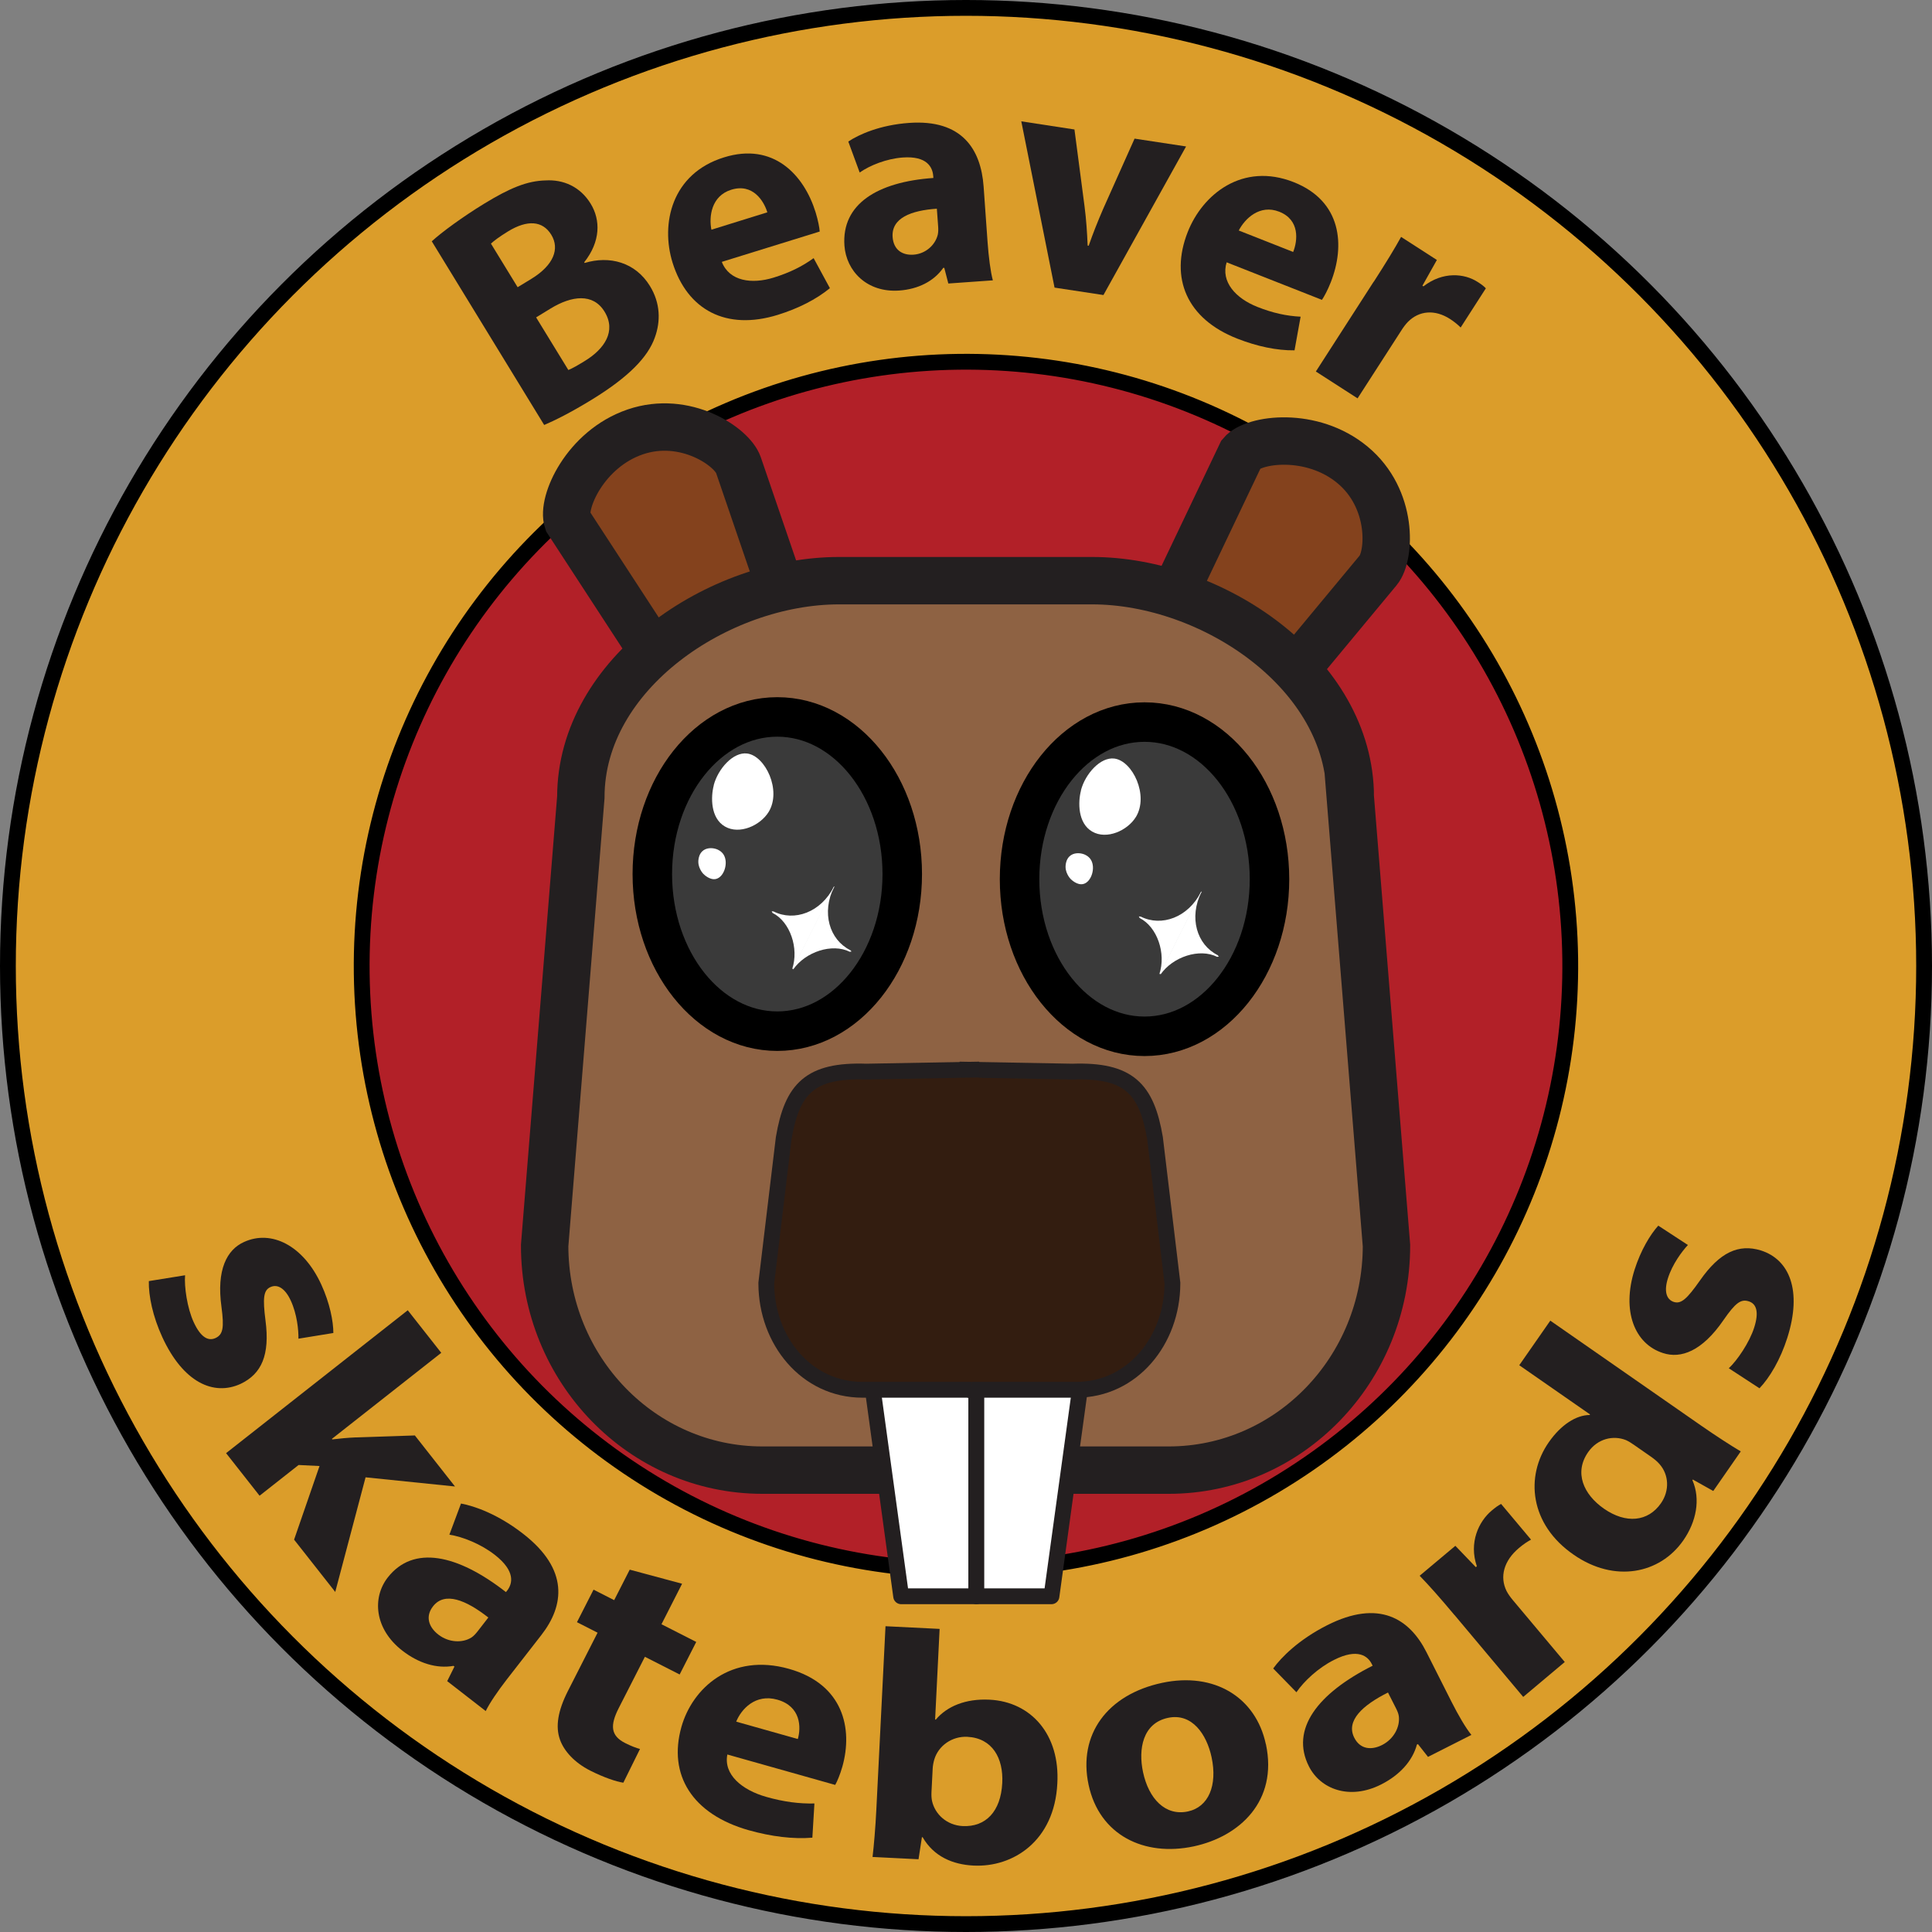 <?xml version="1.0" encoding="UTF-8"?>
<svg id="Layer_2" data-name="Layer 2" xmlns="http://www.w3.org/2000/svg" viewBox="0 0 244.58 244.58">
  <rect x="0" y="0" width="244.58" height="244.58" fill="#808080" stroke="none"/>
  <defs>
    <style>
      .cls-1, .cls-2 {
        fill: #fff;
      }

      .cls-3 {
        fill: #8e6243;
      }

      .cls-3, .cls-4 {
        stroke-width: 6px;
      }

      .cls-3, .cls-4, .cls-5, .cls-6, .cls-7, .cls-8 {
        stroke-miterlimit: 10;
      }

      .cls-3, .cls-4, .cls-8, .cls-2 {
        stroke: #231f20;
      }

      .cls-4 {
        fill: #84421d;
      }

      .cls-5 {
        fill: #db9d2a;
      }

      .cls-5, .cls-6, .cls-7 {
        stroke: #000;
      }

      .cls-5, .cls-7, .cls-8, .cls-2 {
        stroke-width: 2px;
      }

      .cls-6 {
        fill: #3a3a3a;
        stroke-width: 5px;
      }

      .cls-7 {
        fill: #b22028;
      }

      .cls-8 {
        fill: #331d10;
      }

      .cls-2 {
        stroke-linecap: round;
        stroke-linejoin: round;
      }

      .cls-9 {
        fill: #231f20;
      }
    </style>
  </defs>
  <g id="Merchandise">
    <g id="Beaver">
      <circle id="Outer_circle" data-name="Outer circle" class="cls-5" cx="122.29" cy="122.29" r="121.29"/>
      <circle id="Skateboards_text" data-name="Skateboards text" class="cls-7" cx="122.29" cy="122.29" r="76.5" transform="translate(-1.51 1.53) rotate(-.71)"/>
      <g>
        <path class="cls-9" d="m54.67,30.54c1.24-1.14,3.92-3.1,6.6-4.74,3.27-2,5.47-2.91,7.82-2.96,2.2-.13,4.35.77,5.68,2.94,1.28,2.08,1.26,4.8-.81,7.42l.05.09c3.14-.95,6.41-.11,8.27,2.92,1.33,2.17,1.37,4.47.61,6.54-.88,2.46-3.28,4.97-8,7.86-2.64,1.62-4.7,2.64-6,3.19l-14.24-23.27Zm10.86,5.82l1.74-1.06c2.84-1.74,3.6-3.82,2.52-5.58-1.1-1.8-3.05-1.91-5.47-.43-1.17.72-1.79,1.2-2.17,1.55l3.38,5.52Zm6.42,10.48c.57-.23,1.21-.61,2.11-1.16,2.43-1.49,4-3.74,2.47-6.23-1.45-2.37-4.16-2.02-6.83-.39l-1.83,1.12,4.08,6.66Z"/>
        <path class="cls-9" d="m91.38,33.16c.95,2.43,3.77,2.85,6.57,1.98,2.03-.63,3.6-1.41,5.05-2.46l2.06,3.8c-1.74,1.43-4.02,2.58-6.6,3.38-6.53,2.02-11.45-.61-13.32-6.62-1.52-4.9-.14-11.26,6.52-13.32,6.24-1.94,10.11,2.19,11.59,6.95.32,1.04.49,1.96.52,2.44l-12.39,3.84Zm5.76-6.28c-.44-1.45-1.85-3.71-4.57-2.86-2.53.79-2.84,3.41-2.51,5.06l7.08-2.2Z"/>
        <path class="cls-9" d="m120.05,35.88l-.51-1.97h-.13c-1.2,1.71-3.19,2.7-5.57,2.87-4.1.29-6.71-2.48-6.94-5.69-.37-5.24,4.14-8.06,11.26-8.56l-.02-.26c-.08-1.07-.76-2.56-3.87-2.33-2.05.15-4.16,1-5.44,1.9l-1.44-3.92c1.34-.9,4.02-2.1,7.69-2.36,6.7-.48,9.1,3.33,9.44,8.06l.5,7.02c.14,1.92.37,3.74.67,4.85l-5.63.4Zm-1.44-9.46c-3.29.22-5.78,1.19-5.61,3.59.12,1.62,1.23,2.33,2.65,2.23,1.53-.11,2.75-1.22,3.07-2.54.07-.33.07-.72.04-1.08l-.16-2.2Z"/>
        <path class="cls-9" d="m136.02,16.39l1.27,9.68c.23,1.76.33,3.38.4,5.02l.13.02c.56-1.6,1.13-3.04,1.84-4.68l3.97-8.88,6.52.99-10.46,18.81-6.19-.94-4.21-21.05,6.72,1.03Z"/>
        <path class="cls-9" d="m155.29,33.19c-.78,2.49,1.16,4.58,3.88,5.66,1.97.78,3.69,1.15,5.48,1.24l-.77,4.26c-2.25.03-4.75-.5-7.27-1.49-6.36-2.5-8.55-7.65-6.25-13.49,1.88-4.77,6.93-8.87,13.42-6.31,6.08,2.4,6.52,8.03,4.69,12.67-.4,1.02-.85,1.84-1.12,2.23l-12.06-4.75Zm8.42-1.3c.56-1.4.88-4.05-1.77-5.09-2.47-.97-4.35.89-5.12,2.38l6.9,2.72Z"/>
        <path class="cls-9" d="m173.91,35.67c1.6-2.49,2.62-4.16,3.46-5.68l4.53,2.92-1.83,3.26.13.08c2.47-1.92,5.2-1.63,6.84-.57.49.31.73.48,1.06.82l-3.19,4.96c-.35-.35-.74-.68-1.33-1.07-1.94-1.25-3.92-1.07-5.34.35-.28.29-.58.68-.85,1.11l-5.53,8.58-5.28-3.4,7.32-11.37Z"/>
      </g>
      <path class="cls-4" d="m82.02,81.55l-10.16-15.59c-.79-2.31,2.21-9.11,8.55-11.28h0c6.34-2.17,12.28,1.88,13.07,4.19l4.78,13.97"/>
      <path class="cls-4" d="m149.13,74.23l8.01-16.8c1.56-1.87,8.93-2.86,14.09,1.43h0c5.16,4.29,4.79,11.47,3.24,13.34l-9.43,11.36"/>
      <path class="cls-3" d="m170.94,100.93c0-15.7-17.47-27.42-32.69-27.42h-32.03c-15.23,0-32.69,11.72-32.69,27.42l-4.58,56.75c0,15.7,12.34,28.43,27.57,28.43h51.43c15.23,0,27.57-12.73,27.57-28.43l-4.58-56.75Z"/>
      <polygon class="cls-2" points="123.6 202.08 114.08 202.08 109.96 172.04 123.6 172.04 123.6 202.08"/>
      <polygon class="cls-2" points="123.6 202.08 133.11 202.08 137.24 172.04 123.6 172.04 123.6 202.08"/>
      <g>
        <path class="cls-8" d="m121.46,135.4l14.31.26c7.11-.24,9.38,2.14,10.45,8.43l2.2,18.32s0,.08,0,.12c-.03,7.14-5.04,13.41-12.19,13.41h-13.77"/>
        <path class="cls-8" d="m123.97,135.4l-14.31.26c-7.11-.24-9.38,2.14-10.45,8.43l-2.2,18.32s0,.08,0,.12c.03,7.14,5.04,13.41,12.19,13.41h13.77"/>
      </g>
      <g>
        <ellipse class="cls-6" cx="98.4" cy="110.65" rx="15.82" ry="19.89"/>
        <path class="cls-1" d="m105.57,112.24l-5.19,10.34.03.15c1.57-2.25,4.94-3.35,7.17-2.24.02,0,.21-.05.23-.03-.03-.02-.14-.16-.18-.18-2.61-1.31-3.68-4.73-2.03-8.02l-.04-.02Z"/>
        <path class="cls-1" d="m90.35,99.41c.55-2.1,2.48-4.25,4.24-4.02,2.3.3,4.38,4.67,2.72,7.39-1.06,1.73-3.7,2.92-5.54,1.85-1.83-1.06-1.8-3.74-1.41-5.21Z"/>
        <path class="cls-1" d="m91.61,108.2c.62,1,.08,2.81-.96,3.07-.78.19-1.53-.56-1.63-.66-.05-.06-.76-.82-.59-1.85.03-.18.1-.61.44-.96.5-.51,1.3-.5,1.85-.3.13.05.6.23.89.7Z"/>
        <path class="cls-1" d="m105.62,112.26l-5.19,10.34-.14.06c.87-2.61-.26-5.97-2.49-7.09-.02-.01-.09-.2-.11-.21.03.02.22.01.25.03,2.61,1.31,5.99.12,7.64-3.16l.05.02Z"/>
      </g>
      <g>
        <ellipse class="cls-6" cx="144.89" cy="111.3" rx="15.82" ry="19.89"/>
        <path class="cls-1" d="m152.06,112.88l-5.19,10.34.04.15c1.57-2.26,4.95-3.36,7.17-2.24.02,0,.2-.04.23-.04-.04-.02-.14-.16-.17-.18-2.61-1.31-3.68-4.74-2.03-8.02l-.05-.02Z"/>
        <path class="cls-1" d="m136.84,100.05c.55-2.1,2.48-4.25,4.24-4.02,2.3.3,4.38,4.67,2.72,7.39-1.06,1.73-3.7,2.92-5.54,1.85-1.83-1.06-1.8-3.74-1.41-5.21Z"/>
        <path class="cls-1" d="m138.1,108.84c.62,1,.08,2.81-.96,3.07-.78.19-1.53-.56-1.63-.66-.05-.06-.76-.82-.59-1.85.03-.18.1-.61.44-.96.5-.51,1.3-.5,1.85-.3.13.05.6.23.89.7Z"/>
        <path class="cls-1" d="m152.1,112.91l-5.19,10.34-.14.06c.87-2.61-.27-5.97-2.49-7.09-.02,0-.09-.19-.11-.21.04.02.21.02.25.03,2.61,1.31,6,.12,7.64-3.16l.04.02Z"/>
      </g>
      <g>
        <path class="cls-9" d="m23.43,161.43c-.12,1.43.26,4.16,1.1,5.97.87,1.88,1.82,2.42,2.75,1.99.95-.44,1.11-1.29.76-3.92-.66-4.74.69-7.27,2.85-8.24,3.44-1.58,7.49.4,9.78,5.38,1.08,2.35,1.53,4.65,1.53,6.14l-4.42.72c.02-1.1-.18-3.12-.97-4.82-.7-1.52-1.65-2.14-2.58-1.71-.88.4-.98,1.41-.62,4.23.57,4.35-.49,6.76-3.15,8.02-3.42,1.57-7.28-.18-9.92-5.93-1.2-2.61-1.74-5.21-1.7-7.08l4.59-.74Z"/>
        <path class="cls-9" d="m42.01,182.15l.06.07c.99-.12,1.97-.21,2.89-.25l7.56-.25,5.08,6.46-11.32-1.16-3.84,14.51-5.21-6.62,3.22-9.32-2.65-.13-4.94,3.89-4.24-5.39,23-18.09,4.24,5.39-13.84,10.89Z"/>
        <path class="cls-9" d="m56.62,212.81l.91-1.83-.12-.09c-2.12.38-4.42-.33-6.48-1.93-3.55-2.76-3.82-6.71-1.85-9.25,3.23-4.15,8.82-2.96,14.97,1.84l.16-.2c.66-.85,1.1-2.44-1.59-4.53-1.78-1.38-4.07-2.28-5.73-2.54l1.47-3.94c1.71.31,4.7,1.36,7.88,3.84,5.8,4.51,5.2,9.07,2.29,12.81l-4.32,5.55c-1.18,1.52-2.21,3.03-2.72,4.07l-4.88-3.79Zm5.2-8.04c-2.84-2.23-5.53-3.31-7-1.42-1,1.28-.56,2.62.67,3.58,1.33,1.03,3.08,1.09,4.22.35.28-.19.54-.49.76-.77l1.35-1.74Z"/>
        <path class="cls-9" d="m86.35,200.49l-2.61,5.13,4.4,2.24-2.1,4.12-4.4-2.24-3.32,6.51c-1.1,2.17-1.02,3.47.8,4.4.79.4,1.44.64,1.9.76l-2.11,4.27c-.92-.14-2.49-.67-4.21-1.54-1.98-1.01-3.3-2.47-3.81-3.91-.59-1.64-.28-3.64,1.02-6.19l3.74-7.35-2.61-1.33,2.1-4.12,2.61,1.33,1.97-3.86,6.62,1.78Z"/>
        <path class="cls-9" d="m92.08,222.1c-.51,2.56,1.86,4.51,4.94,5.38,2.23.63,4.14.87,6.08.83l-.26,4.33c-2.43.2-5.19-.14-8.04-.94-7.19-2.03-10.24-7.02-8.54-13.07,1.39-4.93,6.3-9.43,13.63-7.36,6.88,1.94,8.1,7.57,6.75,12.37-.3,1.05-.67,1.91-.91,2.32l-13.65-3.85Zm8.92-1.95c.42-1.45.41-4.13-2.59-4.98-2.79-.79-4.58,1.22-5.21,2.78l7.8,2.2Z"/>
        <path class="cls-9" d="m110.46,235.08c.16-1.33.37-3.72.48-6.01l1.16-23.2,6.85.34-.57,11.48h.09c1.39-1.66,3.74-2.67,6.79-2.52,5.3.26,8.95,4.45,8.59,10.62-.36,7.25-5.58,10.63-10.62,10.38-2.58-.13-5.01-1.12-6.43-3.59h-.09s-.43,2.79-.43,2.79l-5.82-.29Zm7.46-8.2c-.02.4,0,.78.07,1.11.37,1.69,1.88,3.08,3.88,3.18,2.91.14,4.83-1.84,5.01-5.46.16-3.13-1.25-5.68-4.43-5.84-1.89-.09-3.65,1.09-4.18,2.89-.1.35-.18.75-.2,1.15l-.15,2.97Z"/>
        <path class="cls-9" d="m160.26,220.81c1.53,7.21-3.35,11.69-9.14,12.93-6.28,1.34-11.95-1.42-13.31-7.79-1.36-6.36,2.37-11.43,9.3-12.91,6.6-1.41,11.87,1.81,13.14,7.77Zm-15.56,3.53c.72,3.37,2.82,5.59,5.68,4.98,2.62-.56,3.76-3.3,3-6.86-.62-2.91-2.48-5.64-5.52-4.99-3.2.68-3.78,3.95-3.16,6.87Z"/>
        <path class="cls-9" d="m180.77,222.4l-1.27-1.61-.13.07c-.56,2.08-2.19,3.86-4.52,5.04-4.01,2.03-7.7.59-9.15-2.29-2.37-4.69,1.09-9.23,8.07-12.74l-.12-.23c-.48-.96-1.74-2.04-4.78-.5-2.01,1.01-3.8,2.7-4.75,4.09l-2.94-3.01c1.01-1.41,3.24-3.66,6.84-5.48,6.56-3.31,10.42-.82,12.56,3.41l3.17,6.28c.87,1.72,1.79,3.3,2.52,4.2l-5.51,2.79Zm-5.05-8.14c-3.23,1.61-5.36,3.58-4.28,5.72.73,1.45,2.13,1.63,3.52.93,1.5-.76,2.3-2.31,2.12-3.67-.05-.34-.21-.7-.37-1.01l-1-1.97Z"/>
        <path class="cls-9" d="m184.13,204.46c-1.9-2.27-3.2-3.73-4.41-4.98l4.52-3.79,2.59,2.7.13-.11c-1.03-2.99.23-5.66,1.87-7.04.49-.41.74-.6,1.2-.85l3.79,4.52c-.47.26-.94.56-1.53,1.06-1.93,1.62-2.46,3.66-1.56,5.46.19.36.47.76.8,1.15l6.56,7.82-5.26,4.42-8.69-10.36Z"/>
        <path class="cls-9" d="m196.25,167.18l19.07,13.27c1.88,1.31,3.88,2.6,5.05,3.29l-3.48,5.01-2.59-1.45-.05.08c1.06,2.43.48,5.28-1.15,7.62-2.97,4.27-8.73,5.4-13.88,1.82-5.58-3.84-6.16-9.92-3.16-14.23,1.56-2.24,3.48-3.45,5.18-3.46l.05-.07-8.96-6.23,3.92-5.63Zm10.57,15.71c-.29-.2-.64-.43-.98-.58-1.61-.64-3.59-.2-4.79,1.52-1.8,2.58-.61,5.34,2,7.16,2.79,1.94,5.59,1.66,7.22-.69,1.11-1.6,1.01-3.62-.2-4.97-.29-.34-.67-.64-1.08-.93l-2.17-1.51Z"/>
        <path class="cls-9" d="m218.86,173.21c1.05-.98,2.61-3.25,3.21-5.15.63-1.97.29-3.01-.69-3.32-1-.32-1.69.2-3.2,2.38-2.71,3.95-5.4,4.91-7.65,4.17-3.61-1.15-5.26-5.34-3.6-10.56.78-2.46,2-4.47,3-5.57l3.75,2.45c-.75.8-1.97,2.43-2.53,4.21-.51,1.6-.22,2.69.75,3,.92.29,1.67-.39,3.3-2.71,2.51-3.6,4.91-4.67,7.72-3.81,3.59,1.14,5.26,5.04,3.34,11.07-.87,2.74-2.22,5.02-3.52,6.38l-3.89-2.54Z"/>
      </g>
    </g>
  </g>
</svg>